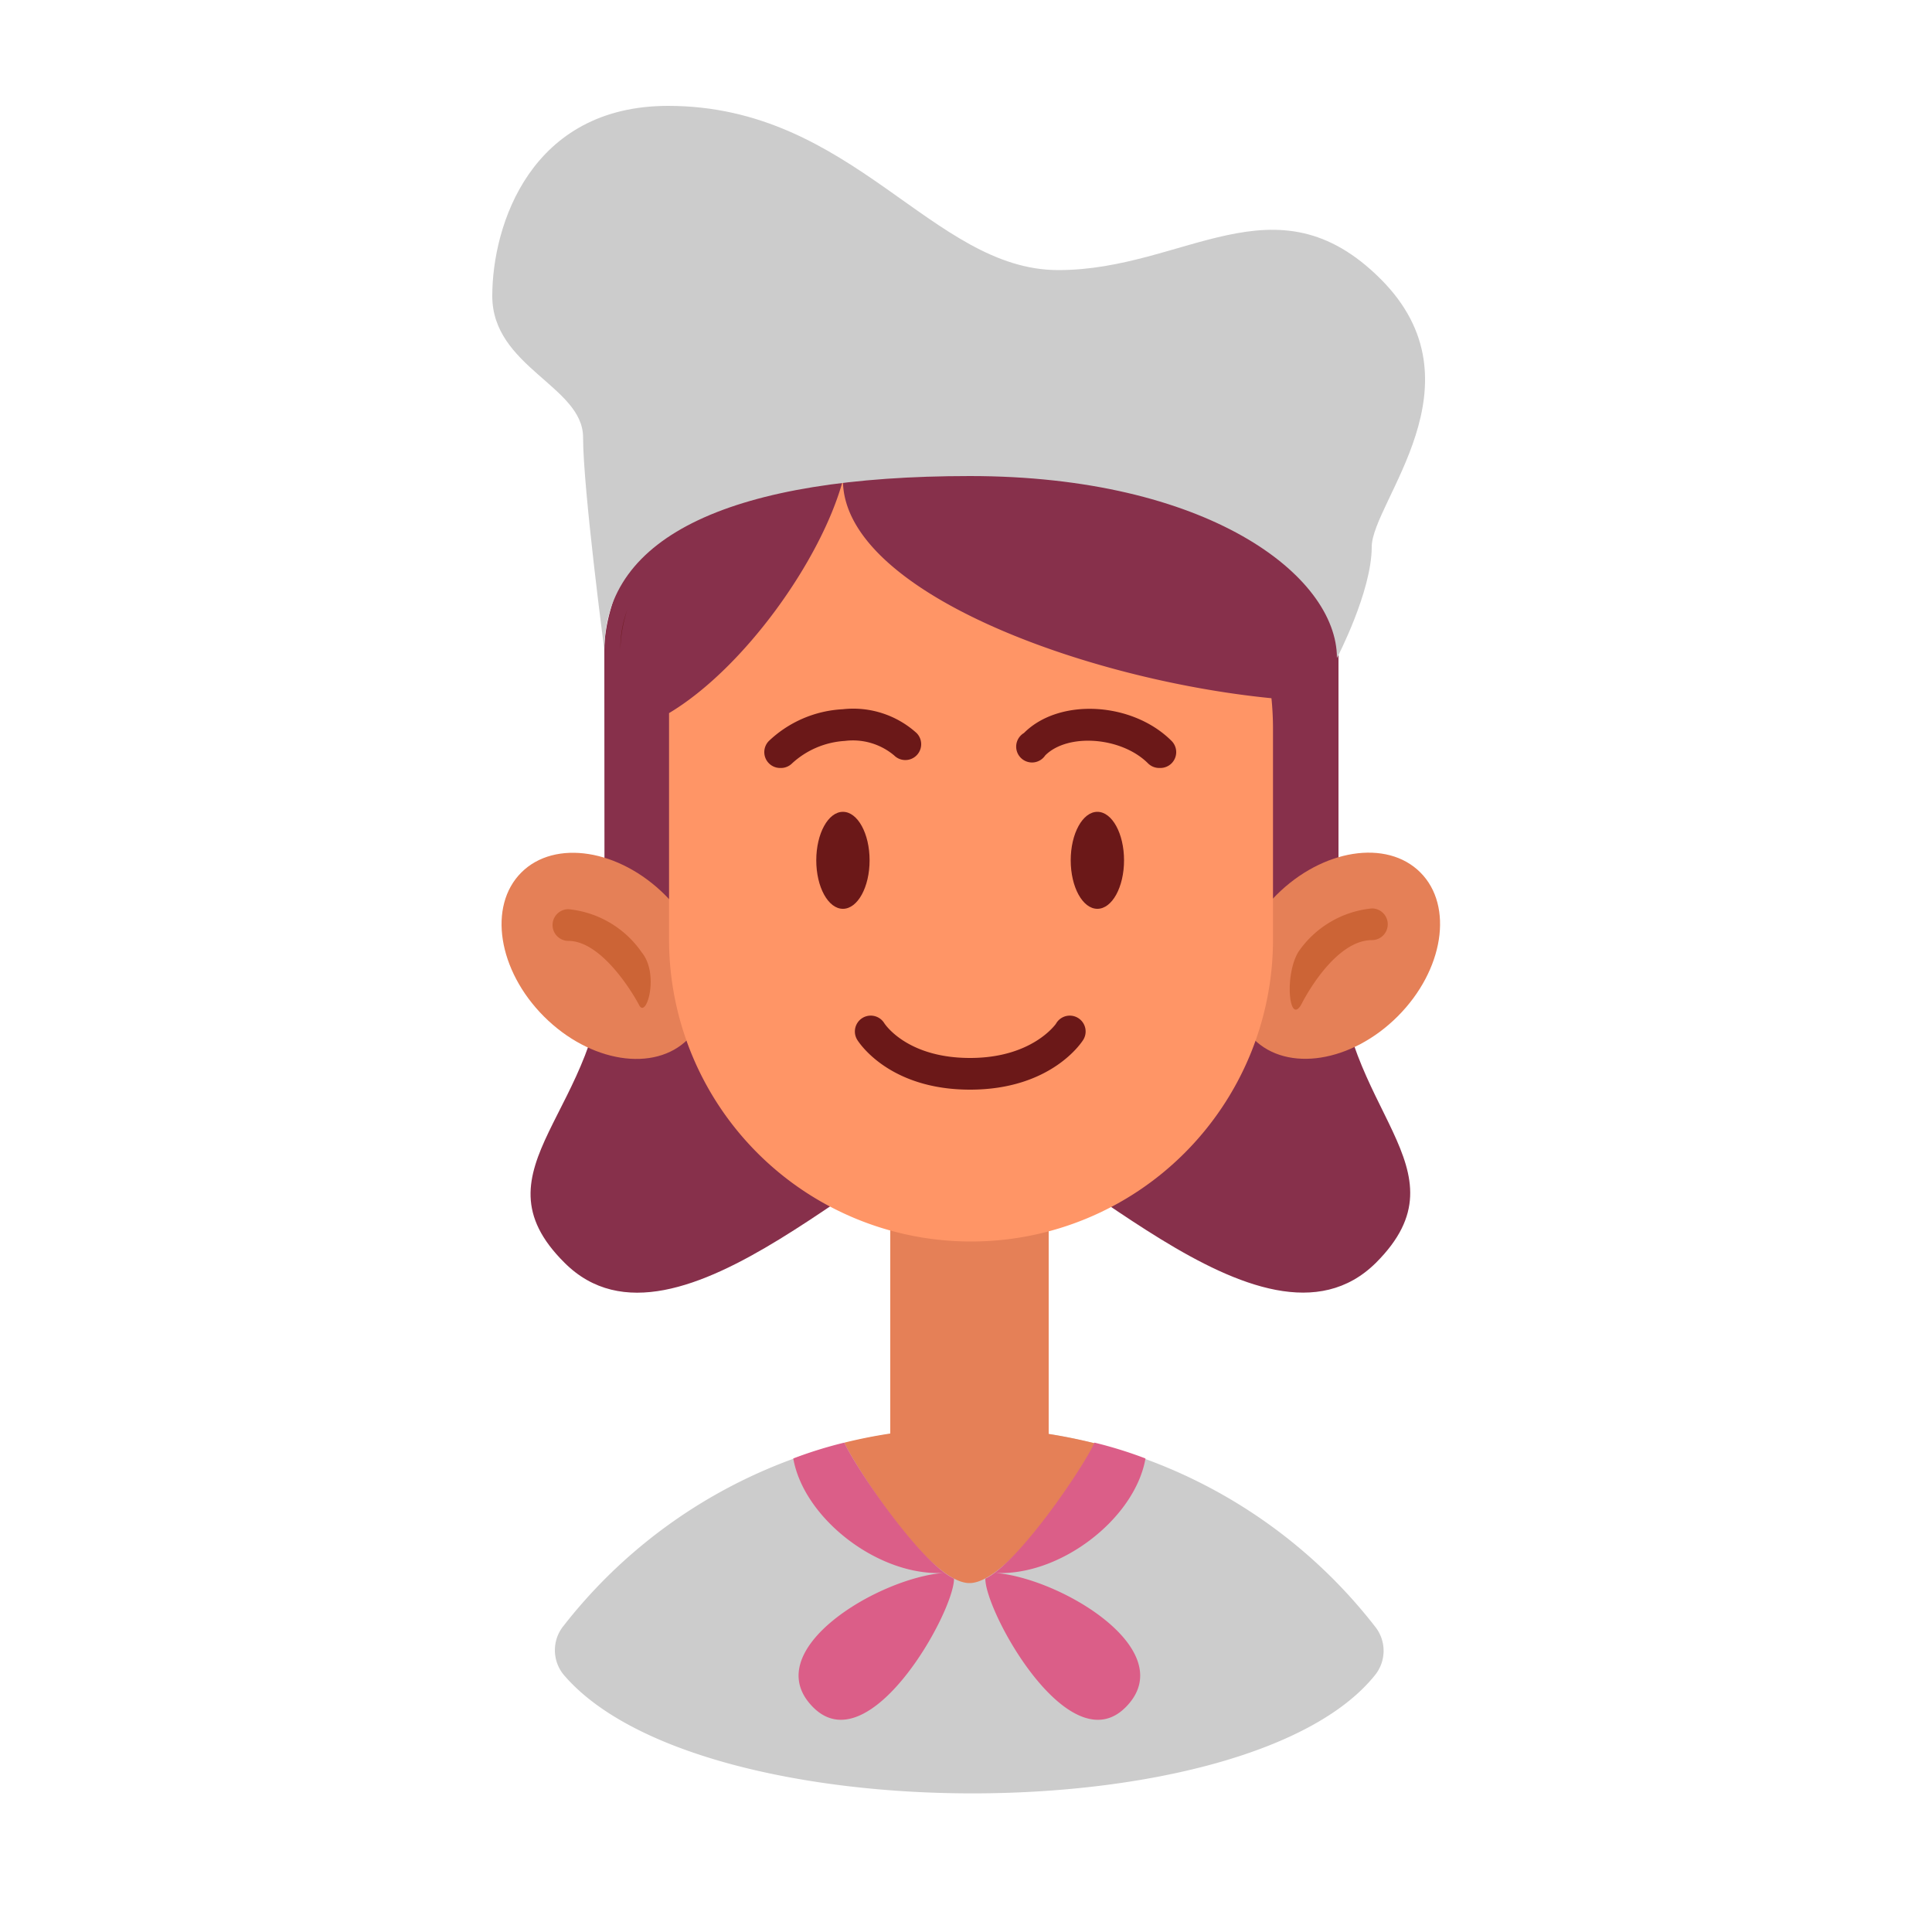 <svg xmlns="http://www.w3.org/2000/svg" viewBox="0 0 100 100"><defs><style>.cls-1{fill:#87304b;}.cls-2{fill:#6b1818;}.cls-3{fill:#ccc;}.cls-4{fill:#e58057;}.cls-5{fill:#cc6436;}.cls-6{fill:#ff9566;}.cls-7{fill:#db5e88;}</style></defs><title>avatar-prof-flat</title><g id="Layer_9" data-name="Layer 9"><path class="cls-1" d="M31.29,49.47c0,8-7,11-2.07,15.89,5.87,5.87,16.78-6.83,21-6.83s15.09,12.69,21,6.83c4.91-4.91-1.94-7.9-1.94-15.89V34.06c0-5.9-6.76-15.41-19-15.41s-19,10-19,15Z"/><path class="cls-2" d="M32.11,33.61a7.14,7.14,0,0,1,.36-2.06A5.85,5.85,0,0,0,32.11,33.61Z"/><path class="cls-3" d="M50.18,73.9a26.63,26.63,0,0,0-21,10.24,2,2,0,0,0,0,2.55c7,8.2,35.5,8.16,42,0a2,2,0,0,0,0-2.49A26.63,26.63,0,0,0,50.18,73.9Z"/><path class="cls-4" d="M54.28,74.22V62.63a4.1,4.1,0,0,0-8.2,0V74.2q-1.2.18-2.37.47c0,.25,4.21,7.27,6.47,7.27s6.5-7,6.47-7.24Q55.48,74.41,54.28,74.22Z"/><ellipse class="cls-4" cx="69.2" cy="49.47" rx="6.1" ry="4.44" transform="translate(-14.71 63.42) rotate(-45)"/><ellipse class="cls-4" cx="31.29" cy="49.47" rx="4.44" ry="6.1" transform="translate(-25.81 36.62) rotate(-45)"/><path class="cls-5" d="M33.22,49.3a5.23,5.23,0,0,0-3.8-2.24.82.82,0,1,0,0,1.64C31,48.7,32.53,51,33.07,52,33.44,52.81,34.15,50.44,33.22,49.3Z"/><path class="cls-5" d="M67.35,52c.54-1.06,2-3.34,3.66-3.34a.82.82,0,0,0,0-1.64,5.23,5.23,0,0,0-3.8,2.24C66.47,50.46,66.72,53.09,67.35,52Z"/><path class="cls-6" d="M43.63,24.85c-1.12,4.13-5.12,9.74-9,12.06,0,.28,0,.56,0,.84V48.63a15.63,15.63,0,0,0,31.26,0V37.74a15.81,15.81,0,0,0-.08-1.6C56.18,35.19,43.63,30.62,43.63,24.85Z"/><ellipse class="cls-2" cx="43.63" cy="44.53" rx="1.38" ry="2.51"/><ellipse class="cls-2" cx="56.8" cy="44.53" rx="1.38" ry="2.51"/><path class="cls-2" d="M40.38,39.75a.82.82,0,0,1-.58-1.4,6,6,0,0,1,3.82-1.64,4.89,4.89,0,0,1,3.82,1.23.82.82,0,1,1-1.16,1.16,3.32,3.32,0,0,0-2.55-.75A4.43,4.43,0,0,0,41,39.51.82.82,0,0,1,40.38,39.75Z"/><path class="cls-2" d="M60,39.75a.82.82,0,0,1-.58-.24c-1.37-1.37-4.15-1.58-5.32-.41A.82.82,0,1,1,53,37.94c1.82-1.83,5.61-1.62,7.64.41a.82.82,0,0,1-.58,1.4Z"/><path class="cls-2" d="M50.21,56.4c-4.22,0-5.77-2.47-5.84-2.58a.82.82,0,0,1,1.4-.86c.06.09,1.21,1.8,4.44,1.8S54.64,53,54.65,53a.82.82,0,1,1,1.4.85C56,53.92,54.43,56.4,50.21,56.4Z"/><path class="cls-3" d="M69.2,34.06c0-4.3-6.75-9.42-19-9.42s-18.92,3.08-18.92,9c0,0-1.1-8.35-1.1-11S25.48,19,25.48,15.32s2-9.84,9.1-9.84c9.6,0,13.65,8.5,20.2,8.5S66,9,71.45,14.43,71,26,71,28.31,69.2,34.06,69.2,34.06Z"/><path class="cls-7" d="M43.7,74.67a22.06,22.06,0,0,0-2.64.82c.55,3.14,4.47,6.14,7.84,5.92-3.37.22-9.74,4-6.82,6.95s7.3-4.91,7.3-6.65C47.63,80.89,44.31,76,43.7,74.67Z"/><path class="cls-7" d="M56.65,74.67a22.06,22.06,0,0,1,2.64.82c-.55,3.14-4.47,6.14-7.84,5.92,3.37.22,9.74,4,6.82,6.95S51,83.46,51,81.71C52.72,80.89,56.05,76,56.65,74.67Z"/></g></svg>